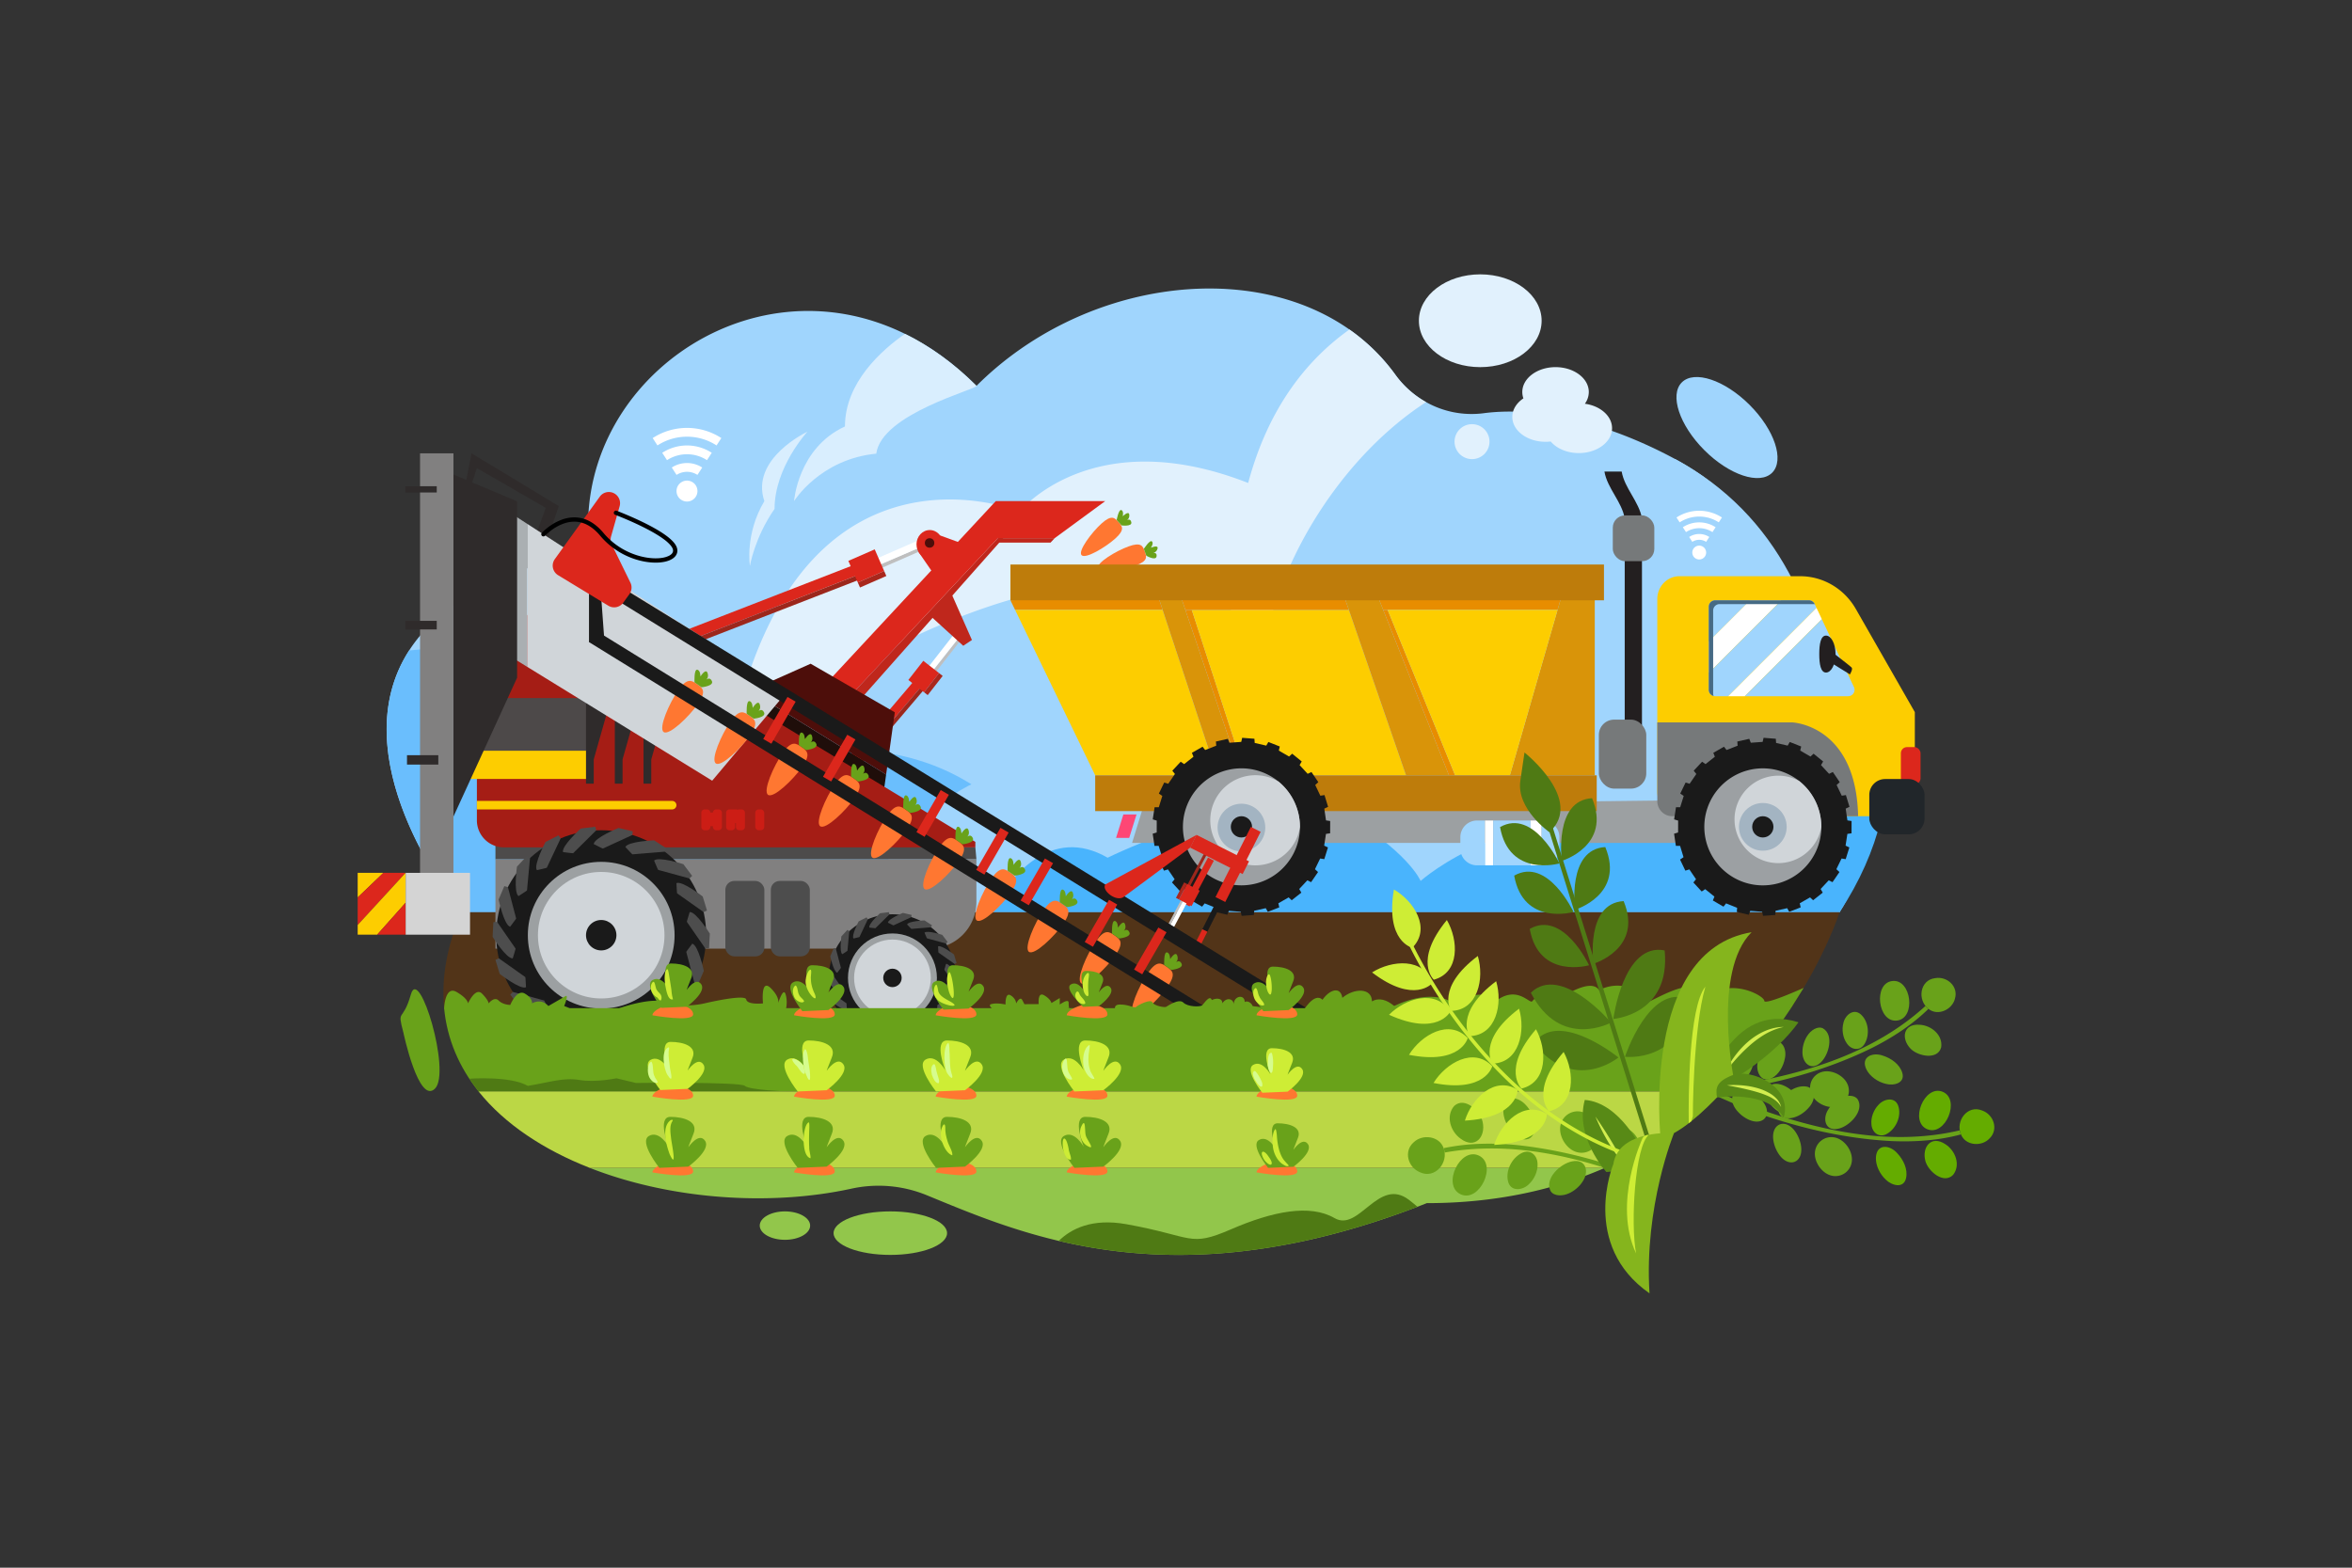 <svg xmlns="http://www.w3.org/2000/svg" viewBox="0 0 6000 4000" id="smart-farming-using-automatic-cultivator-system">
  <rect x="0" y="0" width="6000" height="4000" fill="#333333" stroke="none"/>
  <g id="Vectors">
    <polygon points="1196.29 1256.58 1216.56 1194.43 1392.35 1295.93 1367.94 1361.65 1392.35 1388.23 1425.52 1291.33 1202.93 1156.73 1187.43 1235.41 1196.29 1256.58" style="fill:#2f2b2b"></polygon>
    <path d="M4692.83,2327.46H1176.66s-.92-1.12-2.64-3.28c-30.09-37.79-304.22-395.18-130.26-664.53,68.9-106.7,208.09-199.57,460.59-253.31-51.93-416,400.48-752.75,804.22-554.52,62.69,30.76,124.19,74.44,182.47,132.71,264.83-264.84,691.51-326.15,951.32-143.79a499.5,499.5,0,0,1,65.65,55,490.77,490.77,0,0,1,51.52,60.37,243.16,243.16,0,0,0,59.68,58.22q9.12,6.24,18.74,11.62a237.5,237.5,0,0,0,146.9,28.38c42.21-5.54,87.53-5.48,134.76-.31,112.46,12.3,235.85,53.6,354.14,117.48C4668.82,1384.8,4647.55,1865.39,4692.83,2327.46Z" style="fill:#a0d5fd"></path>
    <path d="M2708.34,2327.46H1189.15l-15.13-3.28c-30.09-37.79-304.22-395.18-130.26-664.53,181.34-18.58,665.38-33.48,869.31,300.79C2364.17,1800.75,2670.79,2086.55,2708.34,2327.46Z" style="fill:#6abefd"></path>
    <path d="M3638,1025.94c-199.82,129.38-364.74,375.37-410.67,616.13C3068,1407.54,2570.36,1389.18,1861,1910c162-841.49,740.08-604.93,740.08-604.93s184.16-229,583-72.73c51.31-191.24,148.78-313.64,258.35-391.6a499.5,499.5,0,0,1,65.65,55,490.77,490.77,0,0,1,51.52,60.37,243.16,243.16,0,0,0,59.68,58.22Q3628.33,1020.56,3638,1025.94Z" style="fill:#e1f1fd"></path>
    <path d="M4692.83,2327.46H2183.27c54.48-106.39,211-364,449.56-364,122.7-277.32,510.51-337.25,706.26-209.86,79.69-309.11,526.07-569.91,934.66-582.1,264.12,142.6,371.84,397.73,407.19,693.9C4698.46,2012.23,4797,2169.16,4692.83,2327.46Z" style="fill:#a0d5fd"></path>
    <path d="M4692.83,2327.46H2525.72c51.69-92.59,155.06-222.34,299.88-139,0,0,380.79-187.49,589.47-119.9C3593.23,2171.45,3624,2247.73,3624,2247.73s242.12-215.59,567.11-117.56c109.13-63,411.95-257.1,620.9-264.78C4829.52,2012.23,4797,2169.16,4692.83,2327.46Z" style="fill:#49b4fd"></path>
    <path d="M2896.83,1443c-32.15,11.54-90.84,20.25-95.69,6.74s46-44.12,78.13-55.66,36.22-.64,41.07,12.87S2929,1431.43,2896.83,1443Z" style="fill:#ff7731"></path>
    <path d="M2918,1400.44s15.31-24,20.6-19-2.73,16.08-2.73,16.08,19.95-8.47,17,2.43-12.32,10.75-12.32,10.75,12.13-2.4,9.82,9.25-26.11-2-26.11-2Z" style="fill:#69a21a"></path>
    <path d="M4692.83,2327.45H1176.66c-37.81,89.44-50.74,171.15-43.73,244.85h3435.9C4658.09,2437.2,4692.83,2327.45,4692.83,2327.45Z" style="fill:#523418"></path>
    <polygon points="2916.47 2058.23 2887.95 2150.74 4453.74 2150.74 4453.74 2039.9 2916.47 2058.23" style="fill:#9ca0a2"></polygon>
    <rect width="44.01" height="489" x="4144.68" y="1403.79" style="fill:#231f20"></rect>
    <rect width="44.01" height="57.05" x="4144.68" y="1330.85" style="fill:#fff;stroke:#000;stroke-linecap:round;stroke-linejoin:round;stroke-width:10px"></rect>
    <path d="M4136.94,1203.2h-44c7.25,42.64,44.49,76.87,51.74,119.5h44C4181.43,1280.07,4144.19,1245.84,4136.94,1203.2Z" style="fill:#231f20"></path>
    <path d="M4884.76,1817V2082.6H4290.42a62.62,62.62,0,0,1-62.61-62.62V1528.42c0-32.14,25.32-58.2,56.56-58.2h307.8c58.41,0,112.45,31.79,142.08,83.59Z" style="fill:#fdcd00"></path>
    <path d="M4740.09,2082.6H4266.18a38.38,38.38,0,0,1-38.37-38.38V1843.14h343.43S4735.12,1848.4,4740.09,2082.6Z" style="fill:#76797a"></path>
    <path d="M4650.86,1942.92l-5.42,9.24,20.53,22.26,9.65-4.64,17.56,25.93-7.89,7.23,13.05,27.33,10.59-1.6,9.14,30-9.68,4.58,4.43,30,10.58,1.6-.09,31.32-10.6,1.53-4.61,29.93,9.65,4.64-9.33,29.9-10.57-1.66-13.23,27.24,7.85,7.28-17.72,25.83-9.62-4.71-20.66,22.14,5.35,9.27-24.55,19.45-7.8-7.33-26.27,15.06,2.38,10.44-29.19,11.35-5.29-9.3-29.55,6.64-.8,10.68-31.24,2.24-2.31-10.45-30.2-2.36-3.91,10-30.51-7.06.87-10.67L4403.29,2305l-6.67,8.37-27.08-15.75,4-9.94-23.62-19-8.85,6-21.23-23,6.73-8.33-17-25.07-10.23,3.16-13.51-28.26,8.89-6-8.84-29h-10.71l-4.57-31,10.25-3.09.1-30.28-10.24-3.16,4.77-31,10.7.06,9-28.91-8.85-6,13.68-28.17,10.21,3.22,17.14-25-6.68-8.37,21.38-22.9,8.8,6.09,23.74-18.81-3.91-10,27.17-15.58,6.62,8.41,28.23-11-.81-10.68,30.56-6.87,3.85,10,30.21-2.17,2.38-10.44,31.22,2.44.73,10.68,29.51,6.83,5.35-9.28,29.12,11.54-2.45,10.42,26.18,15.22,7.85-7.28Z" style="fill:#1a1a1a"></path>
    <polygon points="2952.12 1514.46 2577.67 1531.66 2589.49 1556.08 2965.87 1556.08 2952.12 1514.46" style="fill:#e88d00"></polygon>
    <polygon points="2589.49 1556.08 2793.87 1978.28 3105.36 1978.28 2965.87 1556.08 2589.49 1556.08" style="fill:#fdcd00"></polygon>
    <polygon points="2952.12 1514.46 3105.36 1978.28 3166.91 1978.28 3008.85 1511.86 2952.12 1514.46" style="fill:#d99409"></polygon>
    <polygon points="3023.84 1556.08 3166.91 1978.28 3177.6 1978.28 3040.23 1556.08 3023.84 1556.08" style="fill:#e88d00"></polygon>
    <polygon points="3440.95 1556.08 3040.23 1556.08 3177.6 1978.28 3586.81 1978.28 3440.95 1556.08" style="fill:#fdcd00"></polygon>
    <polygon points="3419.16 1493.01 3008.85 1511.85 3023.84 1556.08 3440.95 1556.08 3419.16 1493.01" style="fill:#e88d00"></polygon>
    <polygon points="3419.16 1493.01 3586.81 1978.28 3696.31 1978.28 3501.94 1489.21 3419.16 1493.01" style="fill:#d99409"></polygon>
    <polygon points="4068.29 1463.2 3999.24 1466.37 3851.72 1978.28 4068.29 1978.28 4068.29 1463.2" style="fill:#d99409"></polygon>
    <polygon points="3999.24 1466.37 3501.94 1489.21 3528.52 1556.08 3973.39 1556.08 3999.24 1466.37" style="fill:#e88d00"></polygon>
    <polygon points="3528.52 1556.08 3696.31 1978.28 3712.05 1978.28 3539.89 1556.08 3528.52 1556.08" style="fill:#e88d00"></polygon>
    <polygon points="3973.39 1556.08 3539.89 1556.08 3712.05 1978.28 3851.72 1978.28 3973.39 1556.08" style="fill:#fdcd00"></polygon>
    <rect width="1514.09" height="91.28" x="2577.67" y="1440.38" style="fill:#be7c0b"></rect>
    <rect width="1279.4" height="91.28" x="2793.87" y="1978.28" style="fill:#be7c0b"></rect>
    <path d="M4646.29,2109.73a149.27,149.27,0,1,1-56.61-117A149.29,149.29,0,0,1,4646.29,2109.73Z" style="fill:#9ca0a3"></path>
    <path d="M4646.29,2109.73a111.55,111.55,0,1,1-56.61-117A149.29,149.29,0,0,1,4646.29,2109.73Z" style="fill:#d0d5d9"></path>
    <path d="M3320.76,1942.92l-5.41,9.24,20.53,22.26,9.65-4.64,17.56,25.93-7.89,7.23,13.05,27.33,10.59-1.6,9.14,30-9.68,4.58,4.42,30,10.59,1.6-.1,31.32-10.59,1.53-4.61,29.93,9.65,4.64-9.33,29.9-10.57-1.66-13.23,27.24,7.85,7.28-17.72,25.83-9.62-4.71-20.67,22.14,5.36,9.27-24.55,19.45-7.8-7.33-26.28,15.06,2.39,10.44-29.19,11.35-5.3-9.3-29.54,6.64-.8,10.68-31.24,2.24-2.32-10.45-30.19-2.36-3.91,10-30.51-7.06.86-10.67L3073.2,2305l-6.68,8.37-27.07-15.75,4-9.94-23.62-19-8.84,6-21.23-23,6.72-8.33-17-25.07-10.23,3.16-13.5-28.26,8.88-6-8.83-29h-10.71l-4.57-31,10.25-3.09.09-30.28-10.23-3.16,4.77-31,10.7.06,9-28.91-8.85-6,13.68-28.17,10.21,3.22,17.13-25-6.67-8.37,21.37-22.9,8.81,6.09,23.74-18.81-3.92-10,27.18-15.58,6.62,8.41,28.22-11-.8-10.68,30.56-6.87,3.85,10,30.2-2.17,2.38-10.44,31.23,2.44.73,10.68,29.5,6.83,5.36-9.28,29.12,11.54-2.45,10.42,26.18,15.22,7.85-7.28Z" style="fill:#1a1a1a"></path>
    <path d="M3316.21,2109.73a149.27,149.27,0,1,1-54.3-115.18A149.3,149.3,0,0,1,3316.21,2109.73Z" style="fill:#9ca0a3"></path>
    <path d="M3316.21,2109.73a115,115,0,1,1-54.3-115.18A149.3,149.3,0,0,1,3316.21,2109.73Z" style="fill:#d0d5d9"></path>
    <rect width="50.19" height="94.98" x="4849.17" y="1906.24" rx="15.59" style="fill:#dc271c"></rect>
    <rect width="140.99" height="140.99" x="4768.63" y="1987.74" rx="40.34" style="fill:#21262a"></rect>
    <path d="M4375.51,1531.66a16.42,16.42,0,0,0-16.42,16.42v89l105.4-105.4Z" style="fill:#a0d5fd"></path>
    <polygon points="4464.49 1531.66 4359.09 1637.06 4359.09 1717.15 4544.59 1531.66 4464.49 1531.66" style="fill:#fff"></polygon>
    <path d="M4375.51,1776.4h33.13L4634,1551.08l-4.74-10a16.41,16.41,0,0,0-14.84-9.4h-69.79l-185.5,185.49V1760A16.42,16.42,0,0,0,4375.51,1776.4Z" style="fill:#a0d5fd"></path>
    <polygon points="4633.96 1551.08 4408.64 1776.4 4450.96 1776.4 4647.55 1579.81 4633.96 1551.08" style="fill:#fff"></polygon>
    <path d="M4729.42,1753l-81.87-173.15L4451,1776.4h263.62A16.41,16.41,0,0,0,4729.42,1753Z" style="fill:#a0d5fd"></path>
    <path d="M4629.6,1541.86a16.45,16.45,0,0,0-4-.49H4386.74a16.42,16.42,0,0,0-16.42,16.42V1769.7a16.09,16.09,0,0,0,1.23,6.22,16.41,16.41,0,0,1-12.46-15.93V1548.08a16.42,16.42,0,0,1,16.42-16.42h238.87a16.41,16.41,0,0,1,14.84,9.4Z" style="fill:#466a84"></path>
    <rect width="121.03" height="176.04" x="4078.66" y="1836.15" rx="39.02" style="fill:#76797a"></rect>
    <rect width="105.95" height="116.82" x="4114.25" y="1315.09" rx="31.24" style="fill:#76797a"></rect>
    <path d="M3767.91,2093.56a42.51,42.51,0,0,0-42.51,42.51v29.34a42.5,42.5,0,0,0,42.51,42.5h20.5V2093.56Z" style="fill:#a0d5fd"></path>
    <rect width="20.78" height="114.35" x="3788.41" y="2093.56" style="fill:#fff"></rect>
    <rect width="95.35" height="114.35" x="3809.19" y="2093.56" style="fill:#a0d5fd"></rect>
    <rect width="28.12" height="114.35" x="3904.54" y="2093.56" style="fill:#fff"></rect>
    <path d="M3935.54,2093.56h-2.88v114.35h2.88a42.5,42.5,0,0,0,42.51-42.5v-29.34A42.51,42.51,0,0,0,3935.54,2093.56Z" style="fill:#a0d5fd"></path>
    <circle cx="4497" cy="2109.73" r="60.86" style="fill:#a3b4c2"></circle>
    <circle cx="4497" cy="2109.73" r="27.14" style="fill:#1a1a1a"></circle>
    <circle cx="3166.91" cy="2111.53" r="60.86" style="fill:#a3b4c2"></circle>
    <circle cx="3166.91" cy="2109.73" r="27.14" style="fill:#1a1a1a"></circle>
    <polygon points="2880.6 2137.97 2847.06 2137.97 2865.74 2078.13 2899.28 2078.13 2880.6 2137.97" style="fill:#fe4775"></polygon>
    <rect width="132.27" height="16.87" x="2993.61" y="2224.91" style="fill:#dc271c" transform="rotate(-62 3073.136 2243.264)"></rect>
    <rect width="132.27" height="7.47" x="2982.86" y="2223.92" style="fill:#9c271c" transform="rotate(-62.11 3049.31 2227.679)"></rect>
    <polygon points="3030.86 2275.16 3025.59 2272.37 2976.95 2364.29 2981.7 2366.81 3030.86 2275.16" style="fill:#bfbfbf"></polygon>
    <polygon points="2991.46 2371.97 3040.1 2280.05 3030.86 2275.16 2981.7 2366.81 2991.46 2371.97" style="fill:#fff"></polygon>
    <rect width="44.57" height="36.62" x="3011.52" y="2265.09" style="fill:#dc271c" transform="rotate(-62.11 3034.124 2283.432)"></rect>
    <rect width="44.57" height="8.43" x="2991.61" y="2268.65" style="fill:#a9271c" transform="rotate(-62.11 3014.215 2272.903)"></rect>
    <polygon points="2219.36 1425.53 1741.44 1611.04 1752.55 1636.47 2230.47 1450.96 2219.36 1425.53" style="fill:#dc271c"></polygon>
    <polygon points="1752.55 1636.47 1757.47 1647.73 2235.39 1462.23 2230.47 1450.96 1752.55 1636.47" style="fill:#9c271c"></polygon>
    <polygon points="2205.23 1457.58 2209.16 1466.57 2366 1398.07 2362.46 1389.96 2205.23 1457.58" style="fill:#bfbfbf"></polygon>
    <polygon points="2355.19 1373.32 2198.35 1441.81 2205.23 1457.58 2362.46 1389.96 2355.19 1373.32" style="fill:#fff"></polygon>
    <rect width="73.35" height="60.27" x="2173.2" y="1413.81" style="fill:#dc271c" transform="rotate(-23.59 2210.05 1444.013)"></rect>
    <rect width="73.35" height="13.88" x="2188.04" y="1470.98" style="fill:#a9271c" transform="rotate(-23.59 2224.892 1477.998)"></rect>
    <polygon points="2356.02 1708.72 2075.44 2039.01 2093.93 2053.45 2374.52 1723.15 2356.02 1708.72" style="fill:#dc271c"></polygon>
    <polygon points="2093.93 2053.45 2102.13 2059.84 2382.71 1729.55 2374.52 1723.15 2093.93 2053.45" style="fill:#9c271c"></polygon>
    <polygon points="2358.43 1738.23 2364.96 1743.33 2453.98 1629.28 2448.08 1624.67 2358.43 1738.23" style="fill:#bfbfbf"></polygon>
    <polygon points="2435.98 1615.23 2346.96 1729.28 2358.43 1738.23 2448.08 1624.67 2435.98 1615.23" style="fill:#fff"></polygon>
    <rect width="62.01" height="50.95" x="2325.38" y="1700.75" style="fill:#dc271c" transform="rotate(-52.03 2356.36 1726.215)"></rect>
    <rect width="62.01" height="11.73" x="2350.09" y="1739.64" style="fill:#a9271c" transform="rotate(-52.03 2381.069 1745.505)"></rect>
    <polygon points="2371.79 1570.02 2457.26 1647.73 2479.41 1632.97 2425.6 1511.15 2371.79 1570.02" style="fill:#bf271c"></polygon>
    <polygon points="2488.15 2162.04 1263.89 2131.4 1263.89 2192.58 2490.85 2192.58 2488.15 2162.04" style="fill:#4d4b4b"></polygon>
    <path d="M1263.89,2192.58v227.84H2371.21a119.64,119.64,0,0,0,119.64-119.63V2192.58Z" style="fill:#818080"></path>
    <polygon points="2146.28 1799.84 2170.96 1811.32 2592.96 1335.07 2587.03 1328.72 2146.28 1799.84" style="fill:#bf271c"></polygon>
    <polygon points="2540.25 1278.6 2083.03 1770.42 2146.28 1799.84 2587.03 1328.72 2540.25 1278.6" style="fill:#dc271c"></polygon>
    <polygon points="1877.37 1778.42 2253.13 2029.31 2260.51 1976.32 1913.07 1762.52 1877.37 1778.42" style="fill:#1f0e0a"></polygon>
    <polygon points="2067.94 1693.51 1913.07 1762.52 2260.51 1976.32 2282.63 1817.46 2067.94 1693.51" style="fill:#4d0e0a"></polygon>
    <path d="M1216.56,1686.26V2093a69.09,69.09,0,0,0,69.09,69.09h1202.5v-14L1419.79,1501.52Z" style="fill:#a51d15"></path>
    <polygon points="1264.32 1781.12 1503.31 1781.12 1503.31 1934.55 1185.52 1934.55 1264.32 1781.12" style="fill:#4d4949"></polygon>
    <polygon points="1168.73 1987.47 1503.31 1987.47 1503.31 1915.58 1209.93 1915.58 1168.73 1987.47" style="fill:#fdcd00"></polygon>
    <polygon points="1494.91 1781.12 1494.91 1999.52 1514.63 1999.52 1514.63 1937.63 1548.69 1817.46 1494.91 1781.12" style="fill:#2f2b2b"></polygon>
    <polygon points="1568.43 1781.12 1568.43 1999.52 1588.15 1999.52 1588.15 1937.63 1622.21 1817.46 1568.43 1781.12" style="fill:#2f2b2b"></polygon>
    <polygon points="1641.68 1781.12 1641.68 1999.52 1661.4 1999.52 1661.4 1937.63 1695.46 1817.46 1641.68 1781.12" style="fill:#2f2b2b"></polygon>
    <polygon points="1285.96 1298.39 1256.63 1647.11 1344.68 1701.32 1344.68 1336.4 1285.96 1298.39" style="fill:#aaafb2"></polygon>
    <polygon points="2007.36 1765.31 1344.68 1336.4 1344.68 1701.32 1816.81 1991.96 2007.36 1765.31" style="fill:#d0d5d9"></polygon>
    <polygon points="3116.46 2273.16 3067.09 2371.11 3079.96 2377.38 3129.24 2279.59 3116.46 2273.16" style="fill:#1a1a1a"></polygon>
    <polygon points="3037.44 2429.95 3050.22 2436.39 3079.96 2377.38 3067.09 2371.11 3037.44 2429.95" style="fill:#dc271c"></polygon>
    <circle cx="1533.71" cy="2386.19" r="267.81" style="fill:#1a1a1a"></circle>
    <circle cx="1533.71" cy="2386.19" r="187.17" style="fill:#9ca0a2"></circle>
    <circle cx="1533.71" cy="2386.19" r="161.4" style="fill:#d0d5d9"></circle>
    <circle cx="1533.71" cy="2386.19" r="38.8" style="fill:#1a1a1a"></circle>
    <path d="m1679 2219.57 2.62.71 77.42 21.15 6.67-6.67-22.42-29.84s-63.34-20.54-74.75-9.13C1676.56 2215.19 1679 2219.57 1679 2219.57ZM1613.28 2179.92l2.7-.23 80-6.61 4-8.55-31.26-20.37s-66.55 2.36-73.37 17C1609.46 2176.65 1613.28 2179.92 1613.28 2179.92ZM1537.93 2165.14l2.47-1.13 72.89-33.57.82-9.4-36.34-8.44s-61.73 25-63.14 41.05C1533.23 2163.38 1537.93 2165.14 1537.93 2165.14ZM1462.07 2177l1.93-1.91 57-56.47-2.44-9.12-37 4.5s-49.46 44.58-45.28 60.17C1457.05 2177 1462.07 2177 1462.07 2177ZM1394.86 2214.15l1.15-2.46 34.27-72.57-5.41-7.72-33.27 16.89s-31.23 58.81-22 72C1390.12 2215.82 1394.86 2214.15 1394.86 2214.15ZM1344.39 2272l.25-2.7 7.38-79.91-7.73-5.41-25.49 27.25s-9.23 66 4 75.21C1340.51 2275.21 1344.39 2272 1344.39 2272ZM1316.75 2343.65l-.69-2.62-20.39-77.62-9.12-2.44-14.63 34.33s13.88 65.12 29.47 69.3C1314.2 2348 1316.75 2343.65 1316.75 2343.65ZM1315.29 2420.42l-1.55-2.23-45.71-66-9.4.83-2 37.26s35.32 56.45 51.4 55C1314.37 2425.36 1315.29 2420.42 1315.29 2420.42ZM1340.17 2493.06l-2.22-1.56-65.51-46.35-8.55 4 10.86 35.7s52.49 41 67.12 34.14C1341 2498 1340.17 2493.06 1340.17 2493.06ZM1388.39 2552.82l-2.61-.72L1308.36 2531l-6.67 6.67 22.41 29.83s63.34 20.54 74.76 9.13C1390.87 2557.19 1388.39 2552.82 1388.39 2552.82ZM1454.15 2592.47l-2.71.22-80 6.61-4 8.55 31.26 20.37s66.55-2.36 73.37-17C1458 2595.73 1454.15 2592.47 1454.15 2592.47ZM1529.5 2607.24l-2.47 1.14-72.89 33.56-.83 9.4 36.35 8.45s61.73-25 63.13-41.06C1534.2 2609 1529.5 2607.24 1529.5 2607.24ZM1605.35 2595.35l-1.92 1.91-57 56.48 2.44 9.11 37-4.5s49.46-44.58 45.29-60.17C1610.38 2595.4 1605.35 2595.35 1605.35 2595.35ZM1672.57 2558.24l-1.16 2.45-34.26 72.57 5.41 7.73 33.27-16.89s31.23-58.81 22-72C1677.31 2556.56 1672.57 2558.24 1672.57 2558.24ZM1723 2500.37l-.25 2.7-7.38 79.91 7.73 5.42 25.49-27.26s9.23-65.94-4-75.2C1726.92 2497.18 1723 2500.37 1723 2500.37ZM1750.67 2428.73l.69 2.62 20.4 77.62 9.11 2.44 14.63-34.32s-13.88-65.13-29.47-69.31C1753.23 2424.4 1750.67 2428.73 1750.67 2428.73ZM1752.14 2352l1.54 2.23 45.72 66 9.4-.82 2-37.26s-35.31-56.45-51.39-55.05C1753.06 2347 1752.14 2352 1752.14 2352ZM1727.26 2279.32l2.21 1.57 65.52 46.34 8.55-4-10.86-35.7s-52.49-41-67.12-34.15C1726.43 2274.36 1727.26 2279.32 1727.26 2279.32Z" style="fill:#4d4d4d"></path>
    <circle cx="2276.65" cy="2495.15" r="162.34" style="fill:#1a1a1a"></circle>
    <circle cx="2276.65" cy="2495.15" r="113.45" style="fill:#9ca0a2"></circle>
    <circle cx="2276.65" cy="2495.15" r="97.83" style="fill:#d0d5d9"></circle>
    <circle cx="2276.65" cy="2495.15" r="23.52" style="fill:#1a1a1a"></circle>
    <path d="m2364.74 2394.15 1.59.43 46.92 12.82 4.05-4-13.59-18.09s-38.39-12.45-45.31-5.53C2363.24 2391.5 2364.74 2394.15 2364.74 2394.15ZM2324.88 2370.12l1.64-.14 48.48-4 2.42-5.18-19-12.35s-40.34 1.43-44.47 10.3C2322.57 2368.14 2324.88 2370.12 2324.88 2370.12ZM2279.21 2361.16l1.49-.69 44.19-20.34.5-5.7-22-5.12s-37.42 15.14-38.27 24.89C2276.36 2360.09 2279.21 2361.16 2279.21 2361.16ZM2233.23 2368.37l1.17-1.16L2269 2333l-1.48-5.53-22.45 2.73s-30 27-27.45 36.47C2230.18 2368.34 2233.23 2368.37 2233.23 2368.37ZM2192.48 2390.86l.71-1.48 20.77-44-3.28-4.69-20.17 10.24s-18.93 35.65-13.32 43.67C2189.61 2391.88 2192.48 2390.86 2192.48 2390.86ZM2161.89 2425.94l.15-1.64 4.48-48.43-4.69-3.29-15.45 16.53s-5.59 40 2.42 45.58C2159.54 2427.88 2161.89 2425.94 2161.89 2425.94ZM2145.14 2469.37l-.42-1.59-12.36-47.05-5.52-1.48-8.87 20.81s8.41 39.47 17.86 42C2143.59 2472 2145.14 2469.37 2145.14 2469.37ZM2144.25 2515.9l-.93-1.35-27.71-40-5.7.5-1.22 22.58s21.41 34.22 31.16 33.37C2143.7 2518.9 2144.25 2515.9 2144.25 2515.9ZM2159.34 2559.93 2158 2559l-39.71-28.09-5.18 2.42 6.58 21.64s31.82 24.83 40.69 20.69C2159.84 2562.94 2159.34 2559.93 2159.34 2559.93ZM2188.57 2596.15l-1.59-.43-46.93-12.82-4 4L2149.6 2605s38.39 12.45 45.31 5.53C2190.07 2598.8 2188.57 2596.15 2188.57 2596.15ZM2228.42 2620.19l-1.64.13-48.48 4-2.41 5.18 19 12.35s40.34-1.43 44.47-10.3C2230.74 2622.17 2228.42 2620.19 2228.42 2620.19ZM2274.1 2629.14l-1.5.69-44.18 20.35-.5 5.69 22 5.12s37.42-15.14 38.27-24.88C2277 2630.21 2274.1 2629.14 2274.1 2629.14ZM2320.08 2621.94l-1.17 1.15-34.56 34.24 1.48 5.52 22.45-2.72s30-27 27.45-36.48C2323.13 2622 2320.08 2621.94 2320.08 2621.94ZM2360.82 2599.44l-.7 1.49-20.77 44 3.28 4.69 20.17-10.24s18.93-35.65 13.32-43.66C2363.7 2598.42 2360.82 2599.44 2360.82 2599.44ZM2391.42 2564.36l-.16 1.64-4.47 48.44 4.69 3.28 15.45-16.52s5.59-40-2.42-45.59C2393.77 2562.43 2391.42 2564.36 2391.42 2564.36ZM2408.17 2520.94l.41 1.59 12.37 47 5.52 1.49 8.87-20.81s-8.41-39.48-17.86-42C2409.71 2518.31 2408.17 2520.94 2408.17 2520.94ZM2409.05 2474.4l.94 1.35 27.71 40 5.7-.5 1.21-22.59s-21.4-34.22-31.15-33.36C2409.61 2471.41 2409.05 2474.4 2409.05 2474.4ZM2394 2430.37l1.34 1 39.72 28.09 5.18-2.41-6.58-21.64s-31.82-24.84-40.69-20.7C2393.47 2427.37 2394 2430.37 2394 2430.37Z" style="fill:#4d4d4d"></path>
    <path d="M1780.28,1796.24c-23,32.94-73.4,81.22-87.24,71.55s14.11-73.61,37.12-106.55,34.32-25.24,48.16-15.58S1803.29,1763.29,1780.28,1796.24Z" style="fill:#ff7731"></path>
    <path d="M1771.68,1741s-1.61-33.39,6.87-32.2,8.32,17.3,8.32,17.3,13.39-21.71,18-9.27-4.52,18.69-4.52,18.69,10-10.54,15.72,2.21-26.41,15.84-26.41,15.84Z" style="fill:#69a21a"></path>
    <path d="M1913.42,1876.37c-23,33-73.41,81.22-87.25,71.56s14.12-73.61,37.12-106.56,34.32-25.24,48.16-15.58S1936.42,1843.43,1913.42,1876.37Z" style="fill:#ff7731"></path>
    <path d="M1904.81,1821.16s-1.6-33.4,6.88-32.21,8.31,17.3,8.31,17.3,13.39-21.71,18-9.27-4.51,18.69-4.51,18.69,10-10.54,15.71,2.21-26.4,15.84-26.4,15.84Z" style="fill:#69a21a"></path>
    <path d="M2046.55,1956.5c-23,33-73.4,81.22-87.25,71.56s14.12-73.61,37.13-106.56,34.31-25.24,48.16-15.58S2069.56,1923.56,2046.55,1956.5Z" style="fill:#ff7731"></path>
    <path d="M2038,1901.29s-1.61-33.4,6.87-32.21,8.32,17.3,8.32,17.3,13.38-21.71,18-9.26-4.51,18.68-4.51,18.68,10-10.54,15.72,2.21-26.41,15.84-26.41,15.84Z" style="fill:#69a21a"></path>
    <path d="M2179.68,2036.63c-23,32.95-73.4,81.22-87.24,71.56s14.12-73.61,37.12-106.56,34.32-25.24,48.16-15.57S2202.69,2003.69,2179.68,2036.63Z" style="fill:#ff7731"></path>
    <path d="M2171.08,1981.42s-1.61-33.4,6.88-32.21,8.31,17.3,8.31,17.3,13.39-21.7,18-9.26-4.52,18.69-4.52,18.69,10-10.55,15.72,2.2-26.41,15.84-26.41,15.84Z" style="fill:#69a21a"></path>
    <path d="M2312.82,2116.77c-23,32.94-73.41,81.22-87.25,71.55s14.12-73.61,37.12-106.55,34.32-25.25,48.16-15.58S2335.82,2083.82,2312.82,2116.77Z" style="fill:#ff7731"></path>
    <path d="M2304.21,2061.55s-1.6-33.4,6.88-32.21,8.31,17.3,8.31,17.3,13.39-21.7,18-9.26-4.51,18.69-4.51,18.69,10-10.55,15.71,2.2-26.4,15.85-26.4,15.85Z" style="fill:#69a21a"></path>
    <path d="M2446,2196.9c-23,32.94-73.4,81.22-87.24,71.55s14.11-73.61,37.12-106.55,34.32-25.24,48.16-15.58S2469,2164,2446,2196.9Z" style="fill:#ff7731"></path>
    <path d="M2437.35,2141.68s-1.61-33.4,6.87-32.2,8.32,17.3,8.32,17.3,13.38-21.71,18-9.27-4.52,18.69-4.52,18.69,10-10.54,15.72,2.21-26.41,15.84-26.41,15.84Z" style="fill:#69a21a"></path>
    <path d="M2579.09,2277c-23,32.95-73.41,81.22-87.25,71.55S2506,2275,2529,2242s34.32-25.24,48.16-15.58S2602.09,2244.08,2579.09,2277Z" style="fill:#ff7731"></path>
    <path d="M2570.48,2221.82s-1.6-33.4,6.88-32.21,8.31,17.3,8.31,17.3,13.39-21.71,18-9.27-4.51,18.69-4.51,18.69,10-10.54,15.71,2.21-26.41,15.84-26.41,15.84Z" style="fill:#69a21a"></path>
    <path d="M2712.22,2357.16c-23,33-73.41,81.22-87.25,71.56s14.12-73.61,37.13-106.56,34.31-25.24,48.16-15.58S2735.23,2324.22,2712.22,2357.16Z" style="fill:#ff7731"></path>
    <path d="M2703.62,2302s-1.61-33.4,6.87-32.21,8.31,17.3,8.31,17.3,13.39-21.71,18-9.26-4.51,18.68-4.51,18.68,10-10.54,15.72,2.21-26.41,15.84-26.41,15.84Z" style="fill:#69a21a"></path>
    <path d="M2845.35,2437.29c-23,32.95-73.4,81.22-87.24,71.56s14.12-73.61,37.12-106.56,34.32-25.24,48.16-15.57S2868.36,2404.35,2845.35,2437.29Z" style="fill:#ff7731"></path>
    <path d="M2836.75,2382.08s-1.61-33.4,6.88-32.21,8.31,17.3,8.31,17.3,13.39-21.71,18-9.26-4.52,18.68-4.52,18.68,10-10.54,15.72,2.21-26.41,15.84-26.41,15.84Z" style="fill:#69a21a"></path>
    <path d="M2978.49,2517.43c-23,32.94-73.41,81.22-87.25,71.55s14.12-73.61,37.12-106.55,34.32-25.25,48.16-15.58S3001.49,2484.48,2978.49,2517.43Z" style="fill:#ff7731"></path>
    <path d="M2969.88,2462.21s-1.6-33.4,6.88-32.21,8.31,17.3,8.31,17.3,13.39-21.7,18-9.26-4.51,18.69-4.51,18.69,10-10.55,15.71,2.2-26.4,15.85-26.4,15.85Z" style="fill:#69a21a"></path>
    <polygon points="1517.13 1607.05 1502.55 1638.3 3032.67 2583.1 3081.24 2573.48 1517.13 1607.05" style="fill:#1a1a1a"></polygon>
    <polygon points="1586.02 1498.72 1571.45 1529.98 3268.85 2578.07 3332.86 2572.3 1586.02 1498.72" style="fill:#1a1a1a"></polygon>
    <polygon points="1502.55 1487.54 1502.55 1638.3 1541.4 1629.33 1532.08 1501.52 1502.55 1487.54" style="fill:#1a1a1a"></polygon>
    <polygon points="1319.17 1279.21 1319.17 1729.2 1156.75 2083.56 1156.75 1210.67 1319.17 1279.21" style="fill:#2f2b2b"></polygon>
    <rect width="85.21" height="1110.31" x="1071.54" y="1156.73" style="fill:#818080"></rect>
    <rect width="79.88" height="15.98" x="1034.27" y="1240.6" style="fill:#2f2b2b"></rect>
    <rect width="79.88" height="21.97" x="1034.27" y="1584.08" style="fill:#2f2b2b"></rect>
    <rect width="79.88" height="23.96" x="1038.26" y="1926.9" style="fill:#2f2b2b"></rect>
    <polygon points="912.45 2227.11 912.45 2289.86 978.01 2227.11 912.45 2227.11" style="fill:#fdcd00"></polygon>
    <polygon points="978.01 2227.11 912.45 2289.86 912.45 2360.22 1034.64 2227.11 978.01 2227.11" style="fill:#dc271c"></polygon>
    <polygon points="1034.93 2227.11 1034.64 2227.11 912.45 2360.22 912.45 2384.87 962.11 2384.87 1034.93 2303.12 1034.93 2227.11" style="fill:#fdcd00"></polygon>
    <polygon points="1034.93 2303.12 962.11 2384.87 1034.93 2384.87 1034.93 2303.12" style="fill:#dc271c"></polygon>
    <rect width="164.08" height="157.76" x="1034.93" y="2227.11" style="fill:#d4d4d4"></rect>
    <path d="M1415.4,1426.51l114.68-159.3a28.53,28.53,0,0,1,37.42-8h0a28.55,28.55,0,0,1,13.19,32.5l-21.9,77.22a28.55,28.55,0,0,0,1.82,20.33l47.59,97.31a28.53,28.53,0,0,1-2.48,29.22l-15.85,22a28.53,28.53,0,0,1-38,7.7l-128.16-77.87A28.53,28.53,0,0,1,1415.4,1426.51Z" style="fill:#dc271c"></path>
    <rect width="27.89" height="200.46" x="3144.58" y="2105.36" style="fill:#dc271c" transform="rotate(26.75 3158.219 2205.26)"></rect>
    <path d="M4568.83,2572.3H1132.93c7.65,80.56,39.13,151.55,88,212.62H4390C4465.1,2714.8,4523.88,2640.34,4568.83,2572.3Z" style="fill:#69a21a"></path>
    <path d="M2553.24 2588.4s-39.87-22.22-24.61-26.42 36.42 1.07 36.42 1.07-1.28-31.77 12.8-23.64 14.49 20.84 14.49 20.84 9.71-19.68 15.33-8.86l5.62 10.82 36.42-.23s-3.47-32.53 13.78-22.57 18.7 19.85 18.7 19.85l21.3-12.74v16.53s22.6-16.59 22.6-4.77 1.59 14 1.59 14ZM2850.88 2588.4s-18.57-25.35 6.16-25.35 36.61 10.67 41.35 5.93 37.12-20.92 41.26-11.69S2971 2571.2 2974.8 2569s32.67-22.21 43.92-10.95 43.36 11.72 48.37 6.71 19.19-27.75 24.36-13c8.83-5.11 26.94-6.65 26.94 8.12 10-16.25 28.79-12.11 28.79 3.17 0-22.74 28.12-26.82 28.12-6.5 9.15-5.29 19.5 6.15 19.5 9.35s24 1 24 8-10 9.2-10 9.2ZM3322 2583.1s30.28-53.61 51.68-32.21c18.21-26.08 45.78-35.19 50.7-5 30.51-25.47 75.47-25.57 75.47 9.18 37.87-21.87 77 33.37 77 33.37Z" style="fill:#69a21a"></path>
    <path d="M3543.47 2573.66s98.61-58.47 167-12.87c63.92-33.84 78.28-26 101.17-3.12 53.56-44.3 85.15-1.88 96-1.88 46-50.77 60.18-.22 60.18-.22s88.13-65.28 111.3-29.39c66.78-31.39 110.14 10.47 110.14 31.49s133.42-88.46 166.4-14.15c60.36-49.85 145-2.6 145 10s100.6-33 100.6-33l-32.4 51.75L3835 2657ZM1148.3 2592.47l-15.37-20.17s2.22-58.31 31.61-41.34 29.4 29.2 29.4 29.2 18.59-42 35.57-25 17 25 17 25 14.16-18.57 25.43-7.3 29.77 11.28 29.77 11.28 16.38-40.95 37.08-29 18.46 25 18.46 25a34.2 34.2 0 0 1 20.67-4.66c12.32 1 21 11.39 21 11.39l43.49-25.11c9.42-5.44-3.17 25.11-3.17 25.11l14.13 5.41ZM1577.24 2573.36s84.76-31.3 125.8-15.65 94 2.45 94 2.45 103.6-24.63 106.56-10.06 42.82 10.06 42.82 10.06-6.71-65.48 20-38.74 17.62 41.63 17.62 41.63 13.85-46.86 20.12-25.88 0 40.9 0 40.9l-401.88 5Z" style="fill:#69a21a"></path>
    <path d="M1197.18,2752.39s104.22-7.81,149.37,18.26c57.93-9.59,90.82-21.85,132-15s94-4.38,94-4.38l49.69,11.95s267.35-3.18,277.94,7.41,107.21,14.27,107.21,14.27H1220.89Z" style="fill:#4f7a14"></path>
    <path d="M4094.26,2979.83c-126.3,54.92-276.58,90-454.42,90q-12,4.74-23.87,9.29c-393.18,150.47-688.59,140.45-915.06,87.06-134.73-31.77-245.06-78.9-337.06-116.7a324,324,0,0,0-192.18-16.5c-211.38,46-464,26.64-667.32-53.15Z" style="fill:#92c64b"></path>
    <path d="M4390,2784.92H1220.89c67.21,84.07,167.31,149.34,283.45,194.91H4094.26C4213.05,2928.17,4310.63,2859,4390,2784.92Z" style="fill:#bbd745"></path>
    <path d="M4773.69,2674.72c53-26.51,103.38-59.1,145.88-100.6a43.27,43.27,0,0,1-7.56-7.5c-130.86,119.78-305.82,172.92-479.62,201.34l2.8,10.94C4552.14,2759.43,4667.23,2726.85,4773.69,2674.72Z" style="fill:#69a21a"></path>
    <path d="M4435.19 2778.9c-12.31 2-62.88 8.32-77.49 10.35-.71-3.61-1.4-7.24-2.09-10.86 26.11-3.39 62.31-8.06 76.79-10.43ZM4686.79 2740c-60.63-29.35-99 46.85-39.35 78.1C4708.06 2847.47 4746.44 2771.28 4686.79 2740ZM4569.42 2781.43c-52.86-41.74-92.16 6.32-40.29 49.26C4582 2872.43 4621.29 2824.37 4569.42 2781.43Z" style="fill:#69a21a"></path>
    <path d="M4483.36 2796.5c-52.86-41.74-92.17 6.32-40.3 49.25C4495.92 2887.49 4535.22 2839.44 4483.36 2796.5ZM4852.81 2737.44c-6.46-22-28.38-37.23-49.65-44-27.12-9.61-57.41 3.88-41.76 35.52 8.91 17.77 29.26 31.73 48.81 36.37C4830.58 2771.18 4860.6 2763.77 4852.81 2737.44ZM4951.91 2672.55c5-31.54-25.05-56.31-54.66-57.83-42.47-3.34-48.43 35.78-22.67 61.72C4893.06 2694.93 4942.87 2705.31 4951.91 2672.55ZM4919.57 2574.12c23.76 19.37 60.74 2.11 67.57-26.13 9.28-31.12-20.16-57.57-50.34-52.27C4897.32 2500.33 4890.47 2551.85 4919.57 2574.12ZM4839.28 2604c49.11-5.91 37.06-106.76-12.06-100.93S4790.16 2609.83 4839.28 2604ZM4702.44 2610.7c-4.29 16.16-1.42 36.62 8.15 50.4 11.3 18.21 34.83 21.86 46.33 1.86 13.54-23.12 10-57.64-10.76-75.44C4727.54 2572.15 4706.35 2591 4702.44 2610.7ZM4598.13 2682.22c-1.74 29.18 21.89 52.13 46.54 28.7 20.89-19.2 34.55-70.6 5.37-87.24-13.81-6.35-31 5.68-39.24 18.68C4603.3 2653.14 4598.24 2669.08 4598.13 2682.22ZM4519.46 2751.27c18.45-9.43 30.27-31 33.9-51.08 5.85-26.6-10.51-55.42-39.53-37.71-16.56 10.14-28.16 31.61-30.41 50.92C4479.4 2736.86 4494.4 2764 4519.46 2751.27ZM4439.68 2761.33c18.45-9.44 30.27-31 33.9-51.08 5.84-26.6-10.52-55.43-39.54-37.72-16.55 10.15-28.15 31.62-30.4 50.92C4399.62 2746.92 4414.61 2774 4439.68 2761.33Z" style="fill:#69a21a"></path>
    <path d="M4823.25,2911.42c60.09,2.73,120.95-1.19,179.2-16.92a43.93,43.93,0,0,1-3-10.4c-179.55,42.35-365.49-.12-537-63.5a61.61,61.61,0,0,1,.09,12.22C4578.62,2875.25,4699.85,2904.72,4823.25,2911.42Z" style="fill:#69a21a"></path>
    <path d="M4345.75 2782.11q3.19-4.43 6.43-8.83c38.55 16.68 99.38 43.3 110.28 47.33a61.5 61.5 0 0 1 .08 12.21C4454.33 2829.82 4371.35 2793.09 4345.75 2782.11ZM4713.84 2926.26c-39.22-56.06-111-7.51-73.59 49.76C4679.46 3032.08 4751.25 2983.53 4713.84 2926.26ZM4589.26 2904.82c-26.19-63.2-84.86-40.06-60.14 23.71C4555.31 2991.73 4614 2968.59 4589.26 2904.82Z" style="fill:#69a21a"></path>
    <path d="M4862.33 3006.23c5.15-22.67-6.72-47.07-22.24-63.6-19.28-22-52.82-25-54.62 10.8-.91 20.17 10.22 42.64 25.25 56.44C4825.91 3025.13 4856.19 3033.44 4862.33 3006.23ZM4982.35 2997.8c20.09-25.48 5.7-62.34-19.81-78.36-36-24-60.67 7.73-50.69 43.49C4919.08 2988.48 4958.1 3022.37 4982.35 2997.8ZM5002.45 2894.5c11.47 28.94 52.82 32 72.86 10.31 23.65-23 10.65-61-18.74-71.3C5019.28 2818 4987.68 2860.33 5002.45 2894.5ZM4916.45 2881.21c46.48 19.09 85.76-76.3 39.32-95.47S4870 2862 4916.45 2881.21ZM4791.8 2819.35c-11.82 12.2-19.41 31.76-17.75 48.72 1 21.75 20.05 36.64 40.16 24.61 23.46-13.79 37.4-46.17 27.83-72.23C4833.16 2797.6 4805 2803.83 4791.8 2819.35Z" style="fill:#64ac00"></path>
    <path d="M4663.87 2831.07c-16 25-6.43 57.08 27.05 48.52 28-6.68 65.62-45.49 48-74.7-9.1-12.48-30.26-10.3-44-2.88C4682.86 2807.86 4670.47 2819.48 4663.87 2831.07ZM4559.9 2853.33c21 .77 42.22-12.52 55.37-28.5 18.36-20.69 18.14-54.35-16.37-53-19.71.79-40.63 14.08-52.2 30.09C4531.52 2820.7 4531.39 2852.15 4559.9 2853.33ZM4112.6 2974.34q-6.14 3.84-12.31 7.67c-134.63-43.73-275.33-66.3-415-41.27a47.05 47.05 0 0 0-2.55-11.14c62.39-13.27 126.87-13.91 190.16-7.58C3954.41 2930.91 4034.53 2949.21 4112.6 2974.34ZM3989.22 2912.62c38.19 61.44 116.76 14.3 80.55-48.3C4031.59 2802.89 3953 2850 3989.22 2912.62ZM4184.37 2920.82c.7 2.14 1.32 4.24 1.85 6.28q-28 18.48-56.35 36.39a91.4 91.4 0 0 1-10.35-21.08C4097.09 2873.67 4160.35 2852.6 4184.37 2920.82ZM3837.05 2819.67c-6.74 23.64 4.39 50.09 19.82 68.43 19.1 24.28 54.34 29.43 58.29-8.27 2.11-21.24-8.34-45.6-23.42-61C3876.59 2801.81 3845.09 2791.3 3837.05 2819.67Z" style="fill:#69a21a"></path>
    <path d="M3709.85 2821.7c-22.66 25.73-9.59 65.48 16.42 83.85 36.64 27.42 64.5-4.67 56-43C3776.11 2835.16 3736.86 2797.14 3709.85 2821.7ZM3682.71 2929.6c-10.45-31.21-53.93-36.78-76.34-15.07-26.28 22.92-14.74 63.83 15.7 76.35C3660.55 3009.35 3696.34 2966.52 3682.71 2929.6ZM3772.74 2948.56c-48-22.82-94.93 75.64-47 98.54S3820.67 2971.47 3772.74 2948.56ZM3900.78 3021c13.18-12.21 22.31-32.43 21.54-50.43.19-23-19.07-39.83-41-28.28-25.56 13.21-42.13 46.59-33.53 74.66C3855.87 3041.61 3885.94 3036.65 3900.78 3021ZM4036.52 3016c18.33-25.5 10.06-59.89-25.77-52.77-30 5.44-71.89 44.25-54.95 76.1 8.89 13.7 31.36 12.62 46.34 5.57C4015.13 3039.4 4028.88 3027.84 4036.52 3016Z" style="fill:#69a21a"></path>
    <path d="m4207.68 2898.87-249.4-796.69a5.7 5.7 0 1 0-10.88 3.4l249.41 796.69a5.69 5.69 0 0 0 10.87-3.4ZM4128.6 2698.19s-113.77 93.49-215.34-36.44C3975.28 2573.72 4128.6 2698.19 4128.6 2698.19Z" style="fill:#4f7a14"></path>
    <path d="M4109.84 2609.17s-129.29 70.49-204.67-76.19C3982.6 2458.14 4109.84 2609.17 4109.84 2609.17ZM4053.73 2462.87s-128 37-151.34-92.74C3987.93 2321.7 4053.73 2462.87 4053.73 2462.87ZM4014.07 2326.92s-128 37-151.34-92.74C3948.27 2185.75 4014.07 2326.92 4014.07 2326.92Z" style="fill:#4f7a14"></path>
    <path d="M3978 2203.05s-128 37-151.34-92.73C3912.16 2061.89 3978 2203.05 3978 2203.05ZM4145.36 2696.39s146.26 17.07 161.38-147.15C4207 2508.76 4145.36 2696.39 4145.36 2696.39Z" style="fill:#4f7a14"></path>
    <path d="M4115.67 2599.83s146.86-10.67 130.9-174.81C4141 2404 4115.67 2599.83 4115.67 2599.83ZM4064.83 2459.07s127.63-38.13 77.1-159.87C4043.79 2304.76 4064.83 2459.07 4064.83 2459.07ZM4018 2321.17s127.62-38.13 77.1-159.87C3997 2166.86 4018 2321.17 4018 2321.17Z" style="fill:#4f7a14"></path>
    <path d="M3984.27,2196.51s127.62-38.13,77.1-159.87C3963.23,2042.2,3984.27,2196.51,3984.27,2196.51Z" style="fill:#4f7a14"></path>
    <path d="M3952.57,2123.37s-84.66-59.18-74.13-131.26L3889,1920S4042.58,2041.71,3952.57,2123.37Z" style="fill:#4f7a14"></path>
    <path d="M4097.9,2990.43s-81.08-88.67-55.09-183.94c91.18,7.1,146.4,128.9,146.4,128.9S4142.34,2990.43,4097.9,2990.43Z" style="fill:#588a16"></path>
    <path d="M4147.88,2973.41l-1.1-1.46-1.42-2c-2.12-3.1-5-7.67-8.46-13.41-6.88-11.48-15.95-27.59-26.47-45.1s-20.59-33.09-28.06-44.28-12.33-18-12.33-18,3.11,7.77,8.85,20,14.11,28.82,24.69,46.44a371.66,371.66,0,0,0,30.06,43.28,149.92,149.92,0,0,0,10.76,11.92l1.83,1.73c.54.49,1,.88,1.4,1.21l1.16,1Z" style="fill:#d3ee4f"></path>
    <path d="M4211.63,2958.89c-107.45-27.23-200.37-77.75-279.37-138.28-118.49-90.79-205.59-204.14-263-294.78a1284.81,1284.81,0,0,1-64.1-113.23c-7-14.15-12.31-25.45-15.79-33.2-1.75-3.88-3-6.87-3.91-8.89-.43-1-.76-1.77-1-2.28-.1-.26-.18-.45-.24-.58l-.07-.18a4.57,4.57,0,0,0-8.46,3.46h0c.11.24,49.73,121.68,153.66,257,52,67.66,117.53,138.79,197.32,199.93s173.83,112.3,282.68,139.88a4.57,4.57,0,0,0,2.25-8.85Z" style="fill:#ceed35"></path>
    <path d="M3602.85 2418.19s-69.44-15.23-46.94-148.6C3607.33 2299.28 3651.72 2369.32 3602.85 2418.19ZM3657.72 2499.74S3605.07 2452 3691 2347.49C3720.78 2398.83 3724.42 2481.68 3657.72 2499.74Z" style="fill:#ceed35"></path>
    <path d="M3653.53,2508.74s-45.77,54.39-153.38-27.55C3550.35,2449.48,3633,2442.76,3653.53,2508.74Z" style="fill:#ceed35"></path>
    <path d="M3699.13 2581.92s-32.52 63.21-155.66 7.27C3585.35 2547.1 3664.43 2522.16 3699.13 2581.92ZM3701.85 2579.37s-39.95-58.81 68.09-140.17C3786.86 2496.11 3770.92 2577.49 3701.85 2579.37Z" style="fill:#ceed35"></path>
    <path d="M3748.64 2643.75s-39.94-58.81 68.1-140.17C3833.66 2560.49 3817.72 2641.87 3748.64 2643.75ZM3807.07 2713.83s-39.94-58.8 68.1-140.17C3892.09 2630.58 3876.15 2712 3807.07 2713.83Z" style="fill:#ceed35"></path>
    <path d="M3881.34 2777.54s-51.45-49.05 37-151.38C3946.88 2678.22 3948.47 2761.13 3881.34 2777.54ZM3951.86 2835.46s-51.45-49.06 37-151.39C4017.39 2736.13 4019 2819 3951.86 2835.46ZM3744.21 2648.68s-17.18 69-149.86 42.75C3625.47 2640.86 3696.74 2598.46 3744.21 2648.68ZM3806.78 2720.5s-17.18 69-149.86 42.74C3688 2712.68 3759.31 2670.28 3806.78 2720.5ZM3871.51 2780.69s.48 71.08-134.56 78.59C3754.55 2802.58 3813.06 2743.82 3871.51 2780.69ZM3946.17 2842.74s.48 71.08-134.57 78.6C3829.2 2864.63 3887.72 2805.87 3946.17 2842.74Z" style="fill:#ceed35"></path>
    <path d="M4350.48,2784.92s64-232.44,237.45-176.51c-59.8,84-164.89,144.34-164.89,144.34Z" style="fill:#588a16"></path>
    <path d="M4542.47,2620.53c-2.52.18-5.57.62-9.16,1l-5.66,1.09c-1,.21-2,.39-3.1.64l-3.22.86a138.37,138.37,0,0,0-29.79,11.73,178.71,178.71,0,0,0-32.33,22.22,221.94,221.94,0,0,0-27.1,28.11,252.22,252.22,0,0,0-18.37,25.87c-4.74,7.68-8.18,14.11-10.41,18.62s-3.29,7.08-3.29,7.08,6.39-9.11,17.75-22.79a425.18,425.18,0,0,1,47.92-49.34,267.66,267.66,0,0,1,30-22.49,178.56,178.56,0,0,1,27.18-14.29l3-1.27c1-.38,1.93-.7,2.87-1l5.29-1.92c3.36-1,6.26-2,8.67-2.59l7.55-1.85S4547.52,2620.28,4542.47,2620.53Z" style="fill:#d3ee4f"></path>
    <path d="M4423,2752.75s-52.2,62.94-108.31,108q-3.36,2.7-6.74,5.31c-24.91,19.21-50.2,34.29-71.71,38.26,0,0-51.44-478.54,232.05-525.71C4367.89,2479,4423,2752.75,4423,2752.75Z" style="fill:#85b51d"></path>
    <path d="M4350.48,2517.42c-32,110-32,330.76-32,330.76l-3.74,12.53q-3.36,2.7-6.74,5.31C4307.23,2802.1,4307.54,2570.13,4350.48,2517.42Z" style="fill:#ceed35"></path>
    <path d="M4115.67,2970.23S4030.24,3176,4207.94,3300c-14.25-223,62.56-408.95,62.56-408.95S4129.14,2881.09,4115.67,2970.23Z" style="fill:#85b51d"></path>
    <path d="M4189.26,2906.26s-76,164.14-15.5,291.86c-14.77-75.31-3-275.64,32.84-302.7C4192.22,2895.42,4189.26,2906.26,4189.26,2906.26Z" style="fill:#ceed35"></path>
    <path d="M4380,2800.23s128.66-20,170.25,51.39c23.87-80.72-85.16-125.23-129.08-108.88C4376.29,2760.07,4376.88,2776.89,4380,2800.23Z" style="fill:#588a16"></path>
    <path d="M4543.27,2823a18.52,18.52,0,0,0-.53-1.88c-.24-.73-.49-1.6-.88-2.53a47,47,0,0,0-9.18-14.55,79.31,79.31,0,0,0-20.24-15.74,136.16,136.16,0,0,0-28.75-11.85,198,198,0,0,0-30.17-6.15,243.44,243.44,0,0,0-25-1.83,190.12,190.12,0,0,0-23,.71s8.67,1.49,22.45,4.25,32.68,6.74,52.87,12.59a229.74,229.74,0,0,1,27.76,9.79,96.34,96.34,0,0,1,20.61,11.86,52.81,52.81,0,0,1,11.22,11.65c.58.79,1,1.54,1.41,2.18a17.55,17.55,0,0,1,1,1.65c.5.92.77,1.4.77,1.4Z" style="fill:#d3ee4f"></path>
    <path d="M4682.54,1668.88c0,26-10.9,47.14-24.36,47.14s-17.2-21.1-17.2-47.14,3.75-47.14,17.2-47.14S4682.54,1642.85,4682.54,1668.88Z" style="fill:#231f20"></path>
    <path d="M1664.35 2991.4s-1.48-11.29 28.92-22.77 74.94-.85 74.94 20.31S1664.35 2991.4 1664.35 2991.4ZM2025.68 2991.4s-1.49-11.29 28.91-22.77 74.94-.85 74.94 20.31S2025.68 2991.4 2025.68 2991.4ZM2387 2991.4s-1.49-11.29 28.91-22.77 74.94-.85 74.94 20.31S2387 2991.4 2387 2991.4ZM2721.25 2991.4s-1.49-11.29 28.91-22.77 74.94-.85 74.94 20.31S2721.25 2991.4 2721.25 2991.4ZM3205.47 2991.4s-1.49-11.29 28.91-22.77 74.94-.85 74.94 20.31S3205.47 2991.4 3205.47 2991.4ZM1664.35 2798.11s-1.48-11.29 28.92-22.77 74.94-.86 74.94 20.31S1664.35 2798.11 1664.35 2798.11ZM2025.68 2798.11s-1.49-11.29 28.91-22.77 74.94-.86 74.94 20.31S2025.68 2798.11 2025.68 2798.11ZM2387 2798.11s-1.49-11.29 28.91-22.77 74.94-.86 74.94 20.31S2387 2798.11 2387 2798.11ZM2721.25 2798.11s-1.49-11.29 28.91-22.77 74.94-.86 74.94 20.31S2721.25 2798.11 2721.25 2798.11ZM3205.47 2798.11s-1.49-11.29 28.91-22.77 74.94-.86 74.94 20.31S3205.47 2798.11 3205.47 2798.11Z" style="fill:#ff7731"></path>
    <path d="M3234.92,2979.83s-46.42-57.74-23.21-71.14,43.85,23.86,43.85,23.86-26.44-66.42,3.87-66.42,62.54,10.32,51.58,37.4-11.61,30.31-11.61,30.31,23.86-34.82,37.4-14.19-37.4,57.39-37.4,57.39Z" style="fill:#69a21a"></path>
    <path d="M3220.16,2788.19s-46.43-57.74-23.21-71.14,43.84,23.86,43.84,23.86-26.43-66.41,3.87-66.41,62.55,10.31,51.59,37.39-11.61,30.31-11.61,30.31,23.86-34.82,37.4-14.19-37.4,57.39-37.4,57.39Z" style="fill:#ceed35"></path>
    <path d="M1664.35 2590.52s-1.48-11.29 28.92-22.77 74.94-.86 74.94 20.31S1664.35 2590.52 1664.35 2590.52ZM2025.68 2590.52s-1.49-11.29 28.91-22.77 74.94-.86 74.94 20.31S2025.68 2590.52 2025.68 2590.52ZM2387 2590.52s-1.49-11.29 28.91-22.77 74.94-.86 74.94 20.31S2387 2590.52 2387 2590.52ZM2721.25 2590.52s-1.49-11.29 28.91-22.77 74.94-.86 74.94 20.31S2721.25 2590.52 2721.25 2590.52ZM3205.47 2590.52s-1.49-11.29 28.91-22.77 74.94-.86 74.94 20.31S3205.47 2590.52 3205.47 2590.52Z" style="fill:#ff7731"></path>
    <path d="M1682.07 2979.83s-53.15-66.11-26.57-81.45 50.2 27.31 50.2 27.31-30.27-76 4.43-76 71.61 11.81 59.06 42.82-13.29 34.7-13.29 34.7 27.32-39.87 42.82-16.24-42.82 65.7-42.82 65.7ZM2035 2979.83s-53.16-66.11-26.58-81.45 50.2 27.31 50.2 27.31-30.26-76 4.43-76 71.62 11.81 59.07 42.82-13.29 34.7-13.29 34.7 27.31-39.87 42.82-16.24-42.82 65.7-42.82 65.7ZM2387.87 2979.83s-53.16-66.11-26.58-81.45 50.2 27.31 50.2 27.31-30.27-76 4.43-76 71.61 11.81 59.06 42.82-13.29 34.7-13.29 34.7 27.32-39.87 42.82-16.24-42.82 65.7-42.82 65.7ZM2740.76 2979.83s-53.15-66.11-26.57-81.45 50.2 27.31 50.2 27.31-30.27-76 4.43-76 71.61 11.81 59.06 42.82-13.29 34.7-13.29 34.7 27.32-39.87 42.82-16.24-42.82 65.7-42.82 65.7Z" style="fill:#69a21a"></path>
    <path d="M1684.49 2781.23s-50.14-62.36-25.07-76.83 47.36 25.77 47.36 25.77-28.56-71.73 4.17-71.73 67.56 11.14 55.72 40.39-12.54 32.73-12.54 32.73 25.77-37.61 40.39-15.32-40.39 62-40.39 62ZM2035 2784.92s-53.16-66.1-26.58-81.45 50.2 27.32 50.2 27.32-30.26-76 4.43-76 71.62 11.81 59.07 42.82-13.29 34.69-13.29 34.69 27.31-39.86 42.82-16.24-42.82 65.71-42.82 65.71ZM2387.87 2784.92s-53.16-66.1-26.58-81.45 50.2 27.32 50.2 27.32-30.27-76 4.43-76 71.61 11.81 59.06 42.82-13.29 34.69-13.29 34.69 27.32-39.86 42.82-16.24-42.82 65.71-42.82 65.71ZM2740.76 2784.92s-53.15-66.1-26.57-81.45 50.2 27.32 50.2 27.32-30.27-76 4.43-76 71.61 11.81 59.06 42.82-13.29 34.69-13.29 34.69 27.32-39.86 42.82-16.24-42.82 65.71-42.82 65.71Z" style="fill:#ceed35"></path>
    <path d="M1687.63 2571.57s-46.22-57.49-23.11-70.83 43.66 23.75 43.66 23.75-26.33-66.13 3.85-66.13 62.27 10.28 51.36 37.24-11.56 30.18-11.56 30.18 23.76-34.67 37.24-14.13-37.24 57.14-37.24 57.14ZM2046.8 2580.06s-47.88-59.55-23.94-73.37 45.22 24.6 45.22 24.6-27.26-68.5 4-68.5 64.51 10.64 53.21 38.57-12 31.26-12 31.26 24.6-35.91 38.57-14.63-38.57 59.19-38.57 59.19ZM2406.75 2576.12s-46.27-57.55-23.13-70.91 43.7 23.78 43.7 23.78-26.35-66.2 3.86-66.2 62.34 10.29 51.41 37.28-11.57 30.21-11.57 30.21 23.78-34.71 37.28-14.14-37.28 57.2-37.28 57.2ZM2762.91 2569s-49.82-46.35-31-57.24 35.6 19.38 35.6 19.38-21.47-53.93 3.14-53.93 50.79 8.38 41.89 30.37-9.43 24.6-9.43 24.6 19.37-28.27 30.37-11.51-30.37 46.59-30.37 46.59ZM3222.86 2580.06s-46.42-57.74-23.21-71.14 43.85 23.85 43.85 23.85-26.44-66.41 3.87-66.41 62.54 10.32 51.58 37.4-11.6 30.3-11.6 30.3 23.85-34.82 37.39-14.18-37.39 57.39-37.39 57.39Z" style="fill:#69a21a"></path>
    <path d="M1712.15 2906.08c-1.58-14.76-4.62-31.54 2.2-43.84 3.19-4.18 2.61-6.31-3.35-4.2-24.89 17.23-10.57 65.81-2.65 87.17C1727.72 2986.71 1713.9 2920.43 1712.15 2906.08ZM2064.38 2927.63c-1-14.7-.31-37.35.19-49.72.23-8.36 0-13.82-1.88-14.32-10 6.15-12.52 33.07-12.63 46.62.56 14.56 2.46 40.41 17.24 45.13C2069.22 2951.55 2063.83 2935.65 2064.38 2927.63ZM2416.27 2908.45a108.5 108.5 0 0 1-4.8-26.92c.65-19-5.77-13.82-9.69-1.17-6.85 20.13 7.95 61.3 27.44 67.49C2431.16 2938.07 2419.3 2922 2416.27 2908.45ZM2770 2897.51c-3.48-8.87.57-49.87-11.78-22.89-7.22 16-.69 39.08 14.32 48.43C2797.83 2938.6 2771.6 2906.94 2770 2897.51ZM2726.18 2931.56c-7-38.88-20-32.63-13.49 2.91 2.2 9.28 8.44 25.77 19.12 24.34C2733.44 2951.54 2727.31 2941.76 2726.18 2931.56ZM3277.66 2962.69c-14.76-15.93-19.36-46.77-20.36-66-.91-9.51-2.08-15.63-4-15.76-8.88 9.55-8.25 39.46-4.22 54.81 3.53 13.51 11.57 26.64 22 34.07 6.14 3.7 10.95 7.43 16.26 5C3288.11 2973 3283.24 2969.54 3277.66 2962.69ZM3236.57 2951.71c-14.58-22.54-25-13.36-11.3 7.93C3240.65 2979.79 3252.82 2973.07 3236.57 2951.71Z" style="fill:#cdec35"></path>
    <path d="M3247.36 2721.74c1.23-11.23.42-24.43-2.76-35.13-10.22-2.81-10 18.17-10.49 25.11C3232.11 2728.06 3246.65 2755 3247.36 2721.74ZM3220.07 2764.22c-.15-3.92-16.7-38-21.77-30.46C3187.34 2743.68 3224.05 2792.14 3220.07 2764.22ZM2723.94 2729c-2.92-8.87.9-42.93-11.42-20.48-6.62 14-2.06 35.86 11.94 43.77 3.73 2 8.31 3.85 10.6 1.11C2734 2746.5 2725.15 2738.75 2723.94 2729ZM2780.12 2728c-4.8-14.81-4.11-32.74-1.65-47.41 1.31-8.09 2.42-13.44.66-14.35-15.82 8-18.68 40.23-14.15 57.06 3.14 12.25 13.93 31.31 26.9 29.4C2792.09 2748.56 2781.27 2736 2780.12 2728Z" style="fill:#d6fc8e"></path>
    <path d="M2765.08 2530.45c2.63 8.71 13.54 19.71 11.42 1.69a170.87 170.87 0 0 1 0-30.68c-.15-5 5.26-23.42-3.42-17.92C2761.07 2494.8 2759.58 2515.58 2765.08 2530.45ZM2768.34 2560.64c1.41-8.37-12.61-17.19-14.87-25.22-4.77-12.94-12.51-.09-9.75 8.26C2745.25 2553.12 2759.59 2566.22 2768.34 2560.64ZM3234.46 2531c14.63 28.35 10.59-42.79 3.06-45-4.39-.29-7.25 10.7-7.6 15.89C3228.81 2510.69 3231.2 2524.31 3234.46 2531ZM3200.63 2549.32c4.14 8.23 15.77 20.13 24.49 14.88 0-6.51-9.25-13.16-12.12-21-4.47-7-4.19-18.41-9.32-22.38C3194.2 2524.58 3196.61 2541 3200.63 2549.32ZM2425.73 2556.38c-9.69-5.88-28.32-13.57-32.11-27-1-4.87-2.78-17.42-5.43-16.95-7.45 4.1-8.1 27.61.31 34.58C2398.56 2565.05 2457.56 2575 2425.73 2556.38ZM2423.74 2538.2c18.2 36.22 5.73-57.52-2-57.69C2410.82 2491.28 2417.73 2524.92 2423.74 2538.2ZM2033.08 2552.55c5 3.85 14.54 7.89 18.19 2.43-1.46-5.74-10.93-10.55-13.27-18-3.63-6.1-2.78-19.83-8.58-22.52C2018.3 2520.81 2022.3 2545.56 2033.08 2552.55ZM2077.91 2534.72c-5.51-11.13-9.22-24.64-9.3-37.19-.83-6.49 2.52-20.56-.48-23.32-5.25-1-11.82 15.2-12.21 22.58C2048.76 2528 2092 2567.92 2077.91 2534.72ZM1685.67 2538.17c-2.8-4.53-6.66-6.59-9.19-11-5.35-4.71-4.84-27.56-11.74-20.78-10 11.94-1.94 32.34 11.7 38.54 2.69 1.85 5.77 9.67 9.7 7.18A15.38 15.38 0 0 0 1685.67 2538.17ZM1697.07 2514c2.26 9.94 6 39.94 19.74 35.75a108.66 108.66 0 0 1-3.87-22.63c-1.67-13-4.89-31.08-6.69-42.56-1.19-7-2.24-11.58-4.18-11.82C1693.29 2478.53 1695.37 2502.53 1697.07 2514Z" style="fill:#cdec35"></path>
    <path d="M1669.85 2746.49c-6.11-10-1.84-31.43-8.54-37.92-11.58 6.79-10.73 33.34-2.51 44.21 4 5.8 13.16 13.68 18.92 9.07C1678.18 2758.3 1671.27 2751.6 1669.85 2746.49ZM1702.83 2742.85c15.79 24.75 8.84-5.28 6.62-15.84-1.29-13.08-4.6-29.93-3.76-42.71 0-4.65 2.36-9.07.67-12.19C1684.84 2677.74 1693.23 2728.26 1702.83 2742.85ZM2051.6 2740.21c4.69-4.32-1.35-13.06-1.36-19.09-4.9-15.26-46-33-21.16-4.43C2036.65 2721.74 2043.75 2740.08 2051.6 2740.21Z" style="fill:#d6fc8e"></path>
    <path d="M2053.48 2735c18.69 48.83 13.07-1.95 9.81-19.7-2.48-10.94-2.19-32.61-9.12-38.92C2043.74 2687.78 2049.3 2719.72 2053.48 2735ZM2390.5 2738.52c-3.24-8.19-2.32-18.95-7.26-23.57-9.19 2.8-8.42 17.57-6 27.33 3.18 9.47 9 21.67 17 21.71C2398.46 2758.28 2392.14 2746.72 2390.5 2738.52ZM2417.81 2740.37c7.9 11.73 16.12 15.82 9-3.9-4-14.32-3.67-32.58-4.24-47.77-1.43-9.73.81-20.82-3.22-28C2404.83 2669 2407.17 2727.38 2417.81 2740.37Z" style="fill:#d6fc8e"></path>
    <polygon points="2545.52 1373.1 2690.56 1373.1 2819.39 1278.6 2540.32 1278.6 2545.52 1373.1" style="fill:#dc271c"></polygon>
    <rect width="24.07" height="123.85" x="1976.32" y="1776.03" style="fill:#dc271c" transform="rotate(30 1988.355 1837.942)"></rect>
    <rect width="24.07" height="123.85" x="2128.81" y="1872.42" style="fill:#dc271c" transform="rotate(30 2140.845 1934.342)"></rect>
    <rect width="24.07" height="123.85" x="2367.2" y="2013.6" style="fill:#dc271c" transform="rotate(30 2379.235 2075.526)"></rect>
    <rect width="24.07" height="123.85" x="2519.69" y="2109.99" style="fill:#dc271c" transform="rotate(30 2531.72 2171.907)"></rect>
    <rect width="24.07" height="123.85" x="2632.95" y="2188.13" style="fill:#dc271c" transform="rotate(30 2644.982 2250.06)"></rect>
    <rect width="24.07" height="123.85" x="2785.45" y="2284.52" style="fill:#dc271c" transform="matrix(.87 .5 -.5 .87 1548.02 -1084.38)"></rect>
    <rect width="24.07" height="123.85" x="2922.37" y="2364.34" style="fill:#dc271c" transform="rotate(30 2934.397 2426.27)"></rect>
    <rect width="99.49" height="192.52" x="1850.4" y="2247.73" rx="22.65" style="fill:#4d4d4d"></rect>
    <rect width="99.49" height="192.52" x="1966.41" y="2247.73" rx="22.65" style="fill:#4d4d4d"></rect>
    <path d="M1216.56,2065.23h498.18a10.82,10.82,0,0,0,10.82-10.82h0a10.82,10.82,0,0,0-10.82-10.82H1216.56Z" style="fill:#fdcd00"></path>
    <path d="M1727.76,1401.69a28.41,28.41,0,0,0-3.21-9.34c-3-5.61-7.66-10.91-13.4-16.16-10.06-9.17-23.59-18.14-38.33-26.63-22.11-12.71-46.91-24.22-66.23-32.6s-33.14-13.59-33.2-13.61a5.5,5.5,0,1,0-3.88,10.29l.09,0c2.1.79,38.31,14.6,74.45,32.9,18.07,9.14,36.12,19.42,49.73,29.59a101.34,101.34,0,0,1,16.48,14.82,38.17,38.17,0,0,1,4.65,6.66,17.14,17.14,0,0,1,1.95,5.58,12.31,12.31,0,0,1,.13,1.77,10.69,10.69,0,0,1-.62,3.66,14.25,14.25,0,0,1-4.32,5.91,28.81,28.81,0,0,1-6.36,4,57.87,57.87,0,0,1-14.28,4.44,103.6,103.6,0,0,1-18.8,1.61c-19.39,0-43-4.51-66.58-14.9a182.92,182.92,0,0,1-66.66-50c-12.21-14.6-24.82-24.55-37.4-30.81a81.91,81.91,0,0,0-36.91-8.81,94,94,0,0,0-32.85,6.23,136.84,136.84,0,0,0-36,20.68,127.64,127.64,0,0,0-13.94,12.51,5.5,5.5,0,0,0,8.09,7.46h0a132.13,132.13,0,0,1,22.16-18.18,118.67,118.67,0,0,1,23.79-12.24,83,83,0,0,1,28.79-5.45,70.76,70.76,0,0,1,32,7.66c11,5.5,22.46,14.38,33.87,28a194,194,0,0,0,70.65,53c25,11,50,15.83,71,15.84a113.19,113.19,0,0,0,21.13-1.86,73.45,73.45,0,0,0,13.31-3.78c6-2.41,11.12-5.58,14.89-9.77a23.88,23.88,0,0,0,4.45-7,21.78,21.78,0,0,0,1.6-8.23A24.78,24.78,0,0,0,1727.76,1401.69Z"></path>
    <ellipse cx="2371.79" cy="1388.98" rx="33.8" ry="36.55" style="fill:#dc271c"></ellipse>
    <polygon points="2386.39 1471.04 2343 1408.12 2398.25 1366.26 2460.71 1388.97 2386.39 1471.04" style="fill:#dc271c"></polygon>
    <circle cx="2371.39" cy="1385.39" r="12.07" style="fill:#4d0e0a"></circle>
    <rect width="149.87" height="36.36" x="3036.49" y="2161.95" style="fill:#dc271c" transform="rotate(26.75 3111.124 2179.777)"></rect>
    <path d="M2867.51,2287.86l168.82-125.22,16.36-32.47-233.2,126.62C2809.53,2272.19,2848.55,2303.25,2867.51,2287.86Z" style="fill:#dc271c"></path>
    <polygon points="2549.1 1384.56 2679.86 1384.56 2690.56 1373.1 2545.52 1373.1 2549.1 1384.56" style="fill:#bf271c"></polygon>
    <path d="M2845.08,1374.11c-25.42,22.83-76.49,53-86.08,42.35s25.94-58.2,51.36-81,33.3-14.26,42.88-3.58S2870.5,1351.29,2845.08,1374.11Z" style="fill:#ff7731"></path>
    <path d="M2848.64,1326.74s5.14-28,11.93-25.34,3.54,15.94,3.54,15.94,15.28-15.38,16.7-4.19-7.36,14.6-7.36,14.6,10.33-6.79,12.59,4.87-24.93,8-24.93,8Z" style="fill:#69a21a"></path>
    <path d="M2491,984.53c0,9.38-242.19,70.88-255.65,173-143.62,14-209.72,121.07-209.72,121.07s9.8-135.33,129.83-190.47c0-111.9,93.66-194.9,153.07-236.3C2371.26,882.58,2432.76,926.26,2491,984.53Z" style="fill:#d9eefe"></path>
    <ellipse cx="3776.17" cy="818.39" rx="156.55" ry="118.39" style="fill:#e1f1fd"></ellipse>
    <path d="M4043.06,1030.14a51.16,51.16,0,0,0,10-29.87c0-35.07-38-63.5-84.82-63.5s-84.82,28.43-84.82,63.5a48.53,48.53,0,0,0,2.79,16.18c-17.34,11.63-28.26,28.51-28.26,47.31,0,35.06,38,63.49,84.82,63.49a113.28,113.28,0,0,0,13.14-.76c15,17.75,41.51,29.55,71.68,29.55,46.84,0,84.82-28.42,84.82-63.49C4112.38,1061.45,4082.5,1035.59,4043.06,1030.14Z" style="fill:#e1f1fd"></path>
    <circle cx="3755.15" cy="1126.87" r="44.62" style="fill:#e1f1fd"></circle>
    <ellipse cx="2271.23" cy="3146.41" rx="144.76" ry="55.53" style="fill:#92c64b"></ellipse>
    <path d="M1833.05 2065.23h-5.91a8.48 8.48 0 0 0-8.46 8H1812a8.49 8.49 0 0 0-8.47-8h-5.91a8.49 8.49 0 0 0-8.49 8.49v36.17a8.49 8.49 0 0 0 8.49 8.49h5.91a8.49 8.49 0 0 0 8.49-8.49V2108h6.64v1.85a8.49 8.49 0 0 0 8.49 8.49h5.91a8.49 8.49 0 0 0 8.49-8.49v-36.17A8.49 8.49 0 0 0 1833.05 2065.23ZM1891.76 2065.23h-5.9a8.54 8.54 0 0 0-4.23 1.13 6.86 6.86 0 0 0-3.77-1.13h-9.14a7 7 0 0 0-.93.07 8.93 8.93 0 0 0-1-.07h-5.9a8.49 8.49 0 0 0-8.49 8.49v36.17a8.49 8.49 0 0 0 8.49 8.49h5.9a8.49 8.49 0 0 0 8.49-8.49V2100h2.13v9.85a8.49 8.49 0 0 0 8.49 8.49h5.9a8.49 8.49 0 0 0 8.49-8.49v-36.17A8.49 8.49 0 0 0 1891.76 2065.23Z" style="fill:#cc1d15"></path>
    <rect width="22.89" height="53.15" x="1926.67" y="2065.23" rx="8.49" style="fill:#cc1d15"></rect>
    <path d="M3616,3079.12c-393.18,150.47-688.59,140.45-915.06,87.06,31.52-30.9,85-58.32,172.26-42.63,172.51,31,159.16,59.8,266.6,13.29s201.89-65.06,264.7-28.79,111.76-106.31,189.88-46.51C3602.34,3067.66,3609.52,3073.53,3616,3079.12Z" style="fill:#4f7a14"></path>
    <path d="M2059.8,1101.41s-83.89,90.53-83.89,197c-50.94,73.23-62.84,145.55-62.84,145.55s-13.33-81.33,36.82-165.35C1913.07,1170.07,2059.8,1101.41,2059.8,1101.41Z" style="fill:#d9eefe"></path>
    <ellipse cx="4405.58" cy="1090.91" rx="81.66" ry="162.96" style="fill:#a0d5fd" transform="rotate(-45 4405.576 1090.9)"></ellipse>
    <ellipse cx="2002.4" cy="3127.15" rx="64.29" ry="36.27" style="fill:#92c64b"></ellipse>
    <path d="M1029.05,2634.67s38.92,184.7,80.61,143-40.1-315.28-61.39-240.66S1012.24,2570.89,1029.05,2634.67Z" style="fill:#69a21a"></path>
    <path d="M1840.15,1117.75l-12.22,18.78a138.45,138.45,0,0,0-150.76,0L1665,1117.75a160.83,160.83,0,0,1,175.2,0Z" style="fill:#fff"></path>
    <path d="m1815.74 1155.32-12.19 18.81a93.68 93.68 0 0 0-102 0c-4-6.17-8.08-12.46-12.18-18.8a116.07 116.07 0 0 1 126.37 0ZM1791.37 1192.93c-4.28 6.61-8.37 12.93-12.18 18.8a49 49 0 0 0-53.28 0c-3.8-5.89-7.89-12.2-12.18-18.82a71.32 71.32 0 0 1 77.64 0ZM1779.22 1252.94a26.7 26.7 0 1 1-12.2-22.39A26.67 26.67 0 0 1 1779.22 1252.94ZM4392.72 1320.37c-2.64 4.08-5.35 8.24-8.08 12.43a91.63 91.63 0 0 0-99.77 0c-2.73-4.19-5.44-8.35-8.08-12.43a106.43 106.43 0 0 1 115.93 0Z" style="fill:#fff"></path>
    <path d="m4376.57 1345.24-8.07 12.44a62 62 0 0 0-67.49 0c-2.64-4.08-5.35-8.24-8.06-12.43a76.76 76.76 0 0 1 83.62 0ZM4360.44 1370.13l-8.06 12.44a32.39 32.39 0 0 0-35.25 0l-8.06-12.45a47.2 47.2 0 0 1 51.37 0ZM4352.4 1409.84a17.66 17.66 0 1 1-8.07-14.82A17.65 17.65 0 0 1 4352.4 1409.84Z" style="fill:#fff"></path>
    <path d="M4661.76,1685.24l57.4,35.5s8.48-13.51,4.24-17.75-49.75-39.25-49.75-39.25Z" style="fill:#231f20"></path>
  </g>
</svg>

